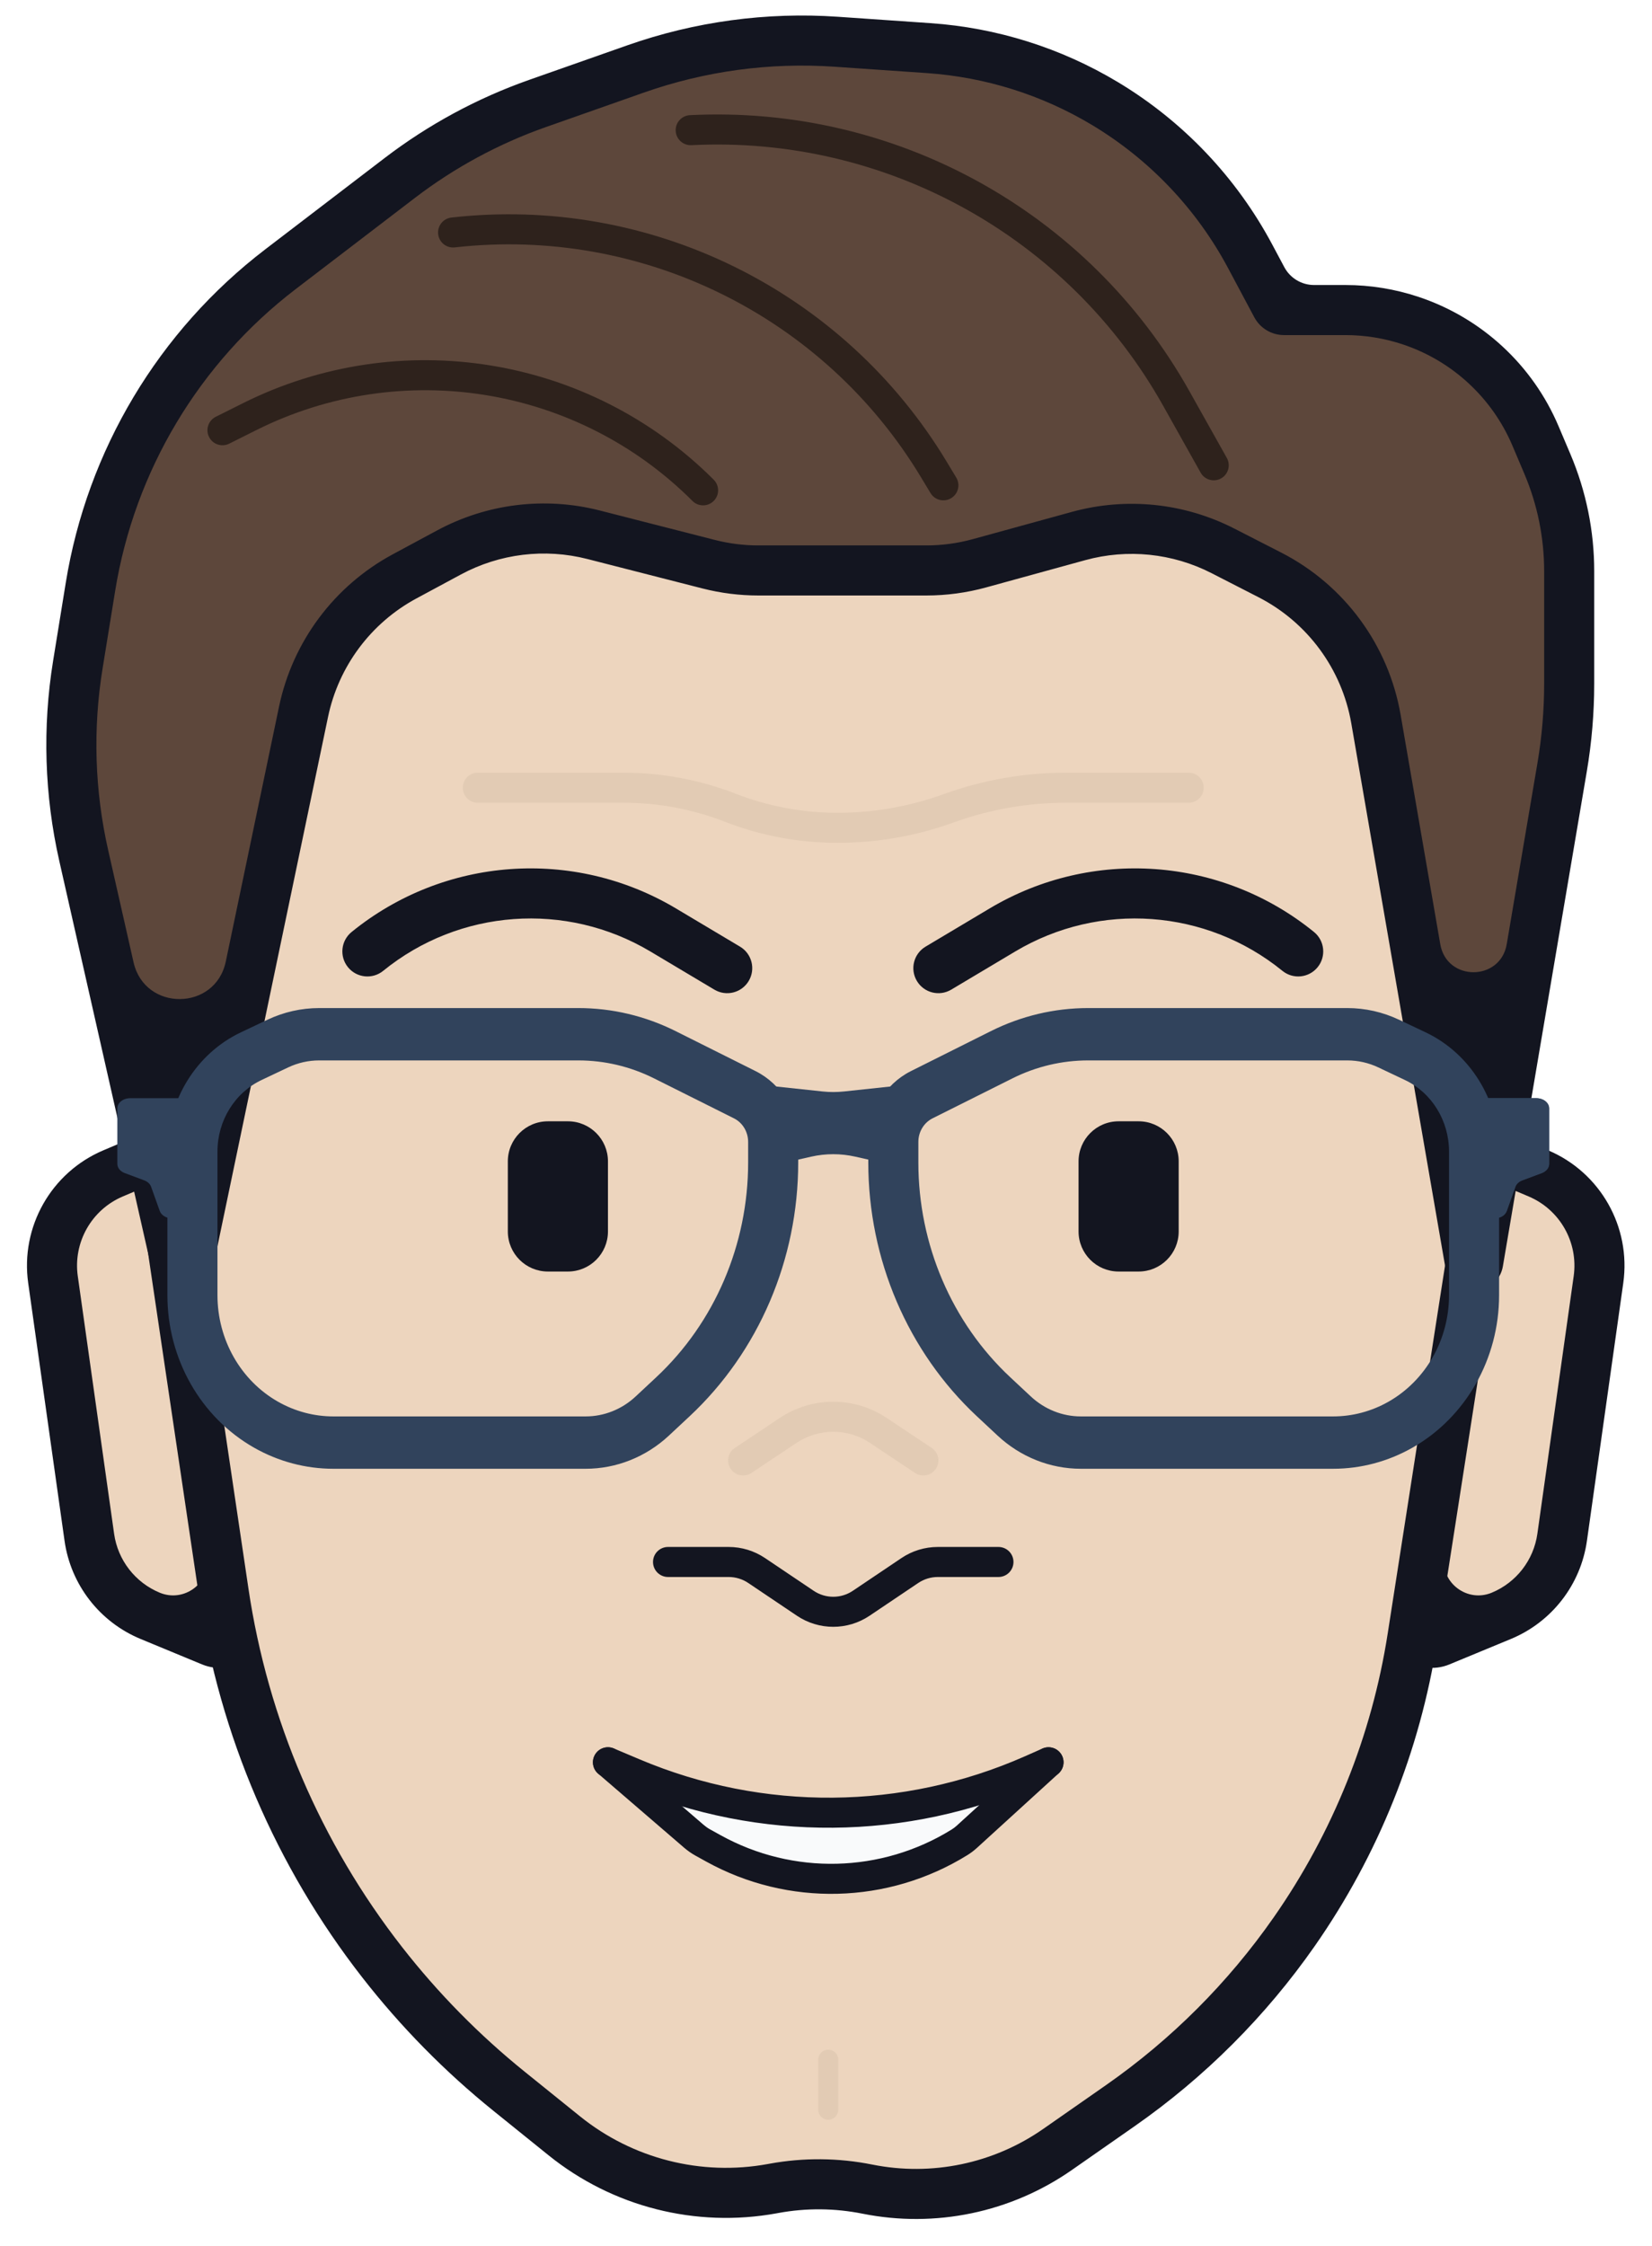 <svg class="profile-picture" viewBox="0 0 245 333" fill="none" xmlns="http://www.w3.org/2000/svg">
<g filter="url(#filter0_d_3551_5)">
<path d="M7.859 185.719C6.919 179.055 10.579 172.592 16.777 169.97L22.905 167.377C24.388 166.75 26.1 167.418 26.766 168.883L29.281 174.417L35.47 236.303C35.693 238.536 33.453 240.201 31.379 239.342L22.273 235.574C17.415 233.564 13.981 229.134 13.247 223.927L7.859 185.719Z" fill="#EDD5BE"/>
<path d="M7.859 185.719C6.919 179.055 10.579 172.592 16.777 169.97L22.905 167.377C24.388 166.75 26.1 167.418 26.766 168.883L29.281 174.417L35.47 236.303C35.693 238.536 33.453 240.201 31.379 239.342L22.273 235.574C17.415 233.564 13.981 229.134 13.247 223.927L7.859 185.719Z" fill="#EDD5BE"/>
<path fill-rule="evenodd" clip-rule="evenodd" d="M21.459 163.958C24.794 162.547 28.647 164.05 30.146 167.347C31.979 171.381 33.139 175.688 33.58 180.096L39.164 235.933C39.666 240.959 34.627 244.704 29.96 242.772L20.854 239.004C14.78 236.491 10.489 230.954 9.571 224.445L4.183 186.238C3.008 177.908 7.583 169.829 15.33 166.551L21.459 163.958ZM25.717 176.079C25.672 175.627 25.552 175.185 25.364 174.771C24.43 172.716 22.029 171.779 19.95 172.658L18.223 173.389C13.575 175.356 10.83 180.203 11.535 185.201L16.923 223.408C17.474 227.313 20.049 230.636 23.693 232.144C27.294 233.634 31.183 230.744 30.795 226.866L25.717 176.079Z" fill="#131520"/>
<path d="M237.063 185.719C238.003 179.055 234.343 172.592 228.145 169.97L222.017 167.377C220.534 166.75 218.822 167.418 218.156 168.883L215.64 174.417L209.452 236.303C209.229 238.536 211.468 240.201 213.543 239.342L222.649 235.574C227.507 233.564 230.941 229.134 231.675 223.927L237.063 185.719Z" fill="#EDD5BE"/>
<path d="M237.063 185.719C238.003 179.055 234.343 172.592 228.145 169.97L222.017 167.377C220.534 166.75 218.822 167.418 218.156 168.883L215.64 174.417L209.452 236.303C209.229 238.536 211.468 240.201 213.543 239.342L222.649 235.574C227.507 233.564 230.941 229.134 231.675 223.927L237.063 185.719Z" fill="#EDD5BE"/>
<path fill-rule="evenodd" clip-rule="evenodd" d="M223.463 163.958C220.128 162.547 216.275 164.05 214.776 167.347C212.943 171.381 211.783 175.688 211.342 180.096L205.758 235.933C205.255 240.959 210.295 244.704 214.962 242.772L224.068 239.004C230.141 236.491 234.433 230.954 235.351 224.445L240.739 186.238C241.914 177.908 237.339 169.829 229.592 166.551L223.463 163.958ZM219.205 176.079C219.25 175.627 219.369 175.185 219.558 174.77C220.492 172.715 222.893 171.779 224.972 172.658L226.699 173.389C231.347 175.356 234.092 180.203 233.387 185.201L227.999 223.408C227.448 227.313 224.873 230.636 221.229 232.144C217.628 233.634 213.739 230.744 214.126 226.866L219.205 176.079Z" fill="#131520"/>
</g>
<g filter="url(#filter1_d_3551_5)">
<path d="M31.96 53.419L121.731 44.486L212.22 51.185L219.554 148.754C220.407 160.101 219.953 171.507 218.201 182.75L208.958 232.091C206.515 247.768 201.036 269.372 191.956 282.383C184.933 292.447 176.188 301.191 166.123 308.213L156.845 314.686C148.636 320.414 138.444 322.539 128.63 320.57C124.072 319.656 119.382 319.616 114.809 320.452L114.528 320.504C103.598 322.503 92.339 319.643 83.689 312.669L75.522 306.084C68.528 300.445 62.205 294.02 56.679 286.935C44.242 270.989 36.145 252.095 33.176 232.091L25.792 182.34C24.164 171.368 23.77 160.248 24.617 149.189L31.96 53.419Z" fill="#EDD5BE"/>
<path fill-rule="evenodd" clip-rule="evenodd" d="M121.684 40.76L215.682 47.719L223.256 148.476C224.13 160.106 223.665 171.798 221.869 183.322L213.137 239.354C210.607 255.589 204.404 271.033 195.001 284.507C187.727 294.93 178.67 303.986 168.247 311.258L158.969 317.731C149.93 324.038 138.706 326.378 127.9 324.21C123.803 323.388 119.587 323.352 115.477 324.104L115.196 324.156C103.203 326.349 90.85 323.211 81.359 315.559L73.192 308.974C65.976 303.156 59.453 296.527 53.752 289.218C40.92 272.767 32.567 253.274 29.504 232.636L22.12 182.885C20.451 171.639 20.047 160.241 20.916 148.905L28.496 50.033L121.684 40.76ZM121.778 48.212L35.423 56.805L28.319 149.473C27.492 160.256 27.876 171.097 29.464 181.795L36.848 231.546C39.723 250.916 47.563 269.211 59.606 284.652C64.957 291.512 71.079 297.734 77.852 303.194L86.019 309.779C93.828 316.075 103.992 318.657 113.86 316.852L114.141 316.801C119.176 315.88 124.341 315.924 129.36 316.931C138.181 318.7 147.342 316.79 154.721 311.642L163.999 305.169C173.705 298.397 182.139 289.964 188.912 280.258C197.669 267.71 203.445 253.329 205.801 238.211L214.533 182.179C216.241 171.217 216.684 160.095 215.852 149.033L208.758 54.652L121.778 48.212Z" fill="#131520"/>
<path fill-rule="evenodd" clip-rule="evenodd" d="M68.632 112.792C68.632 111.562 69.629 110.565 70.859 110.565H92.498C98.185 110.565 103.823 111.624 109.123 113.687C113.908 115.549 118.998 116.505 124.132 116.505H124.268C129.521 116.505 134.735 115.602 139.683 113.837L140.167 113.664C145.915 111.613 151.973 110.565 158.076 110.565H176.29C177.52 110.565 178.517 111.562 178.517 112.792C178.517 114.023 177.52 115.02 176.29 115.02H158.076C152.483 115.02 146.931 115.981 141.664 117.86L141.18 118.033C135.752 119.97 130.031 120.96 124.268 120.96H124.132C118.445 120.96 112.807 119.901 107.507 117.838C102.722 115.975 97.632 115.02 92.498 115.02H70.859C69.629 115.02 68.632 114.023 68.632 112.792Z" fill="#E2CBB4"/>
<path fill-rule="evenodd" clip-rule="evenodd" d="M122.832 310.288C122.012 310.288 121.347 309.624 121.347 308.804V301.379C121.347 300.559 122.012 299.894 122.832 299.894C123.652 299.894 124.317 300.559 124.317 301.379V308.804C124.317 309.624 123.652 310.288 122.832 310.288Z" fill="#E2CBB4"/>
</g>
<path d="M102.599 264.409C101.852 263.992 100.99 264.454 100.674 265.442C100.506 265.968 100.527 266.538 100.697 267.019C100.689 267.044 100.682 267.07 100.674 267.096C100.359 268.224 100.709 269.525 101.456 270.001L104.003 271.625C116.814 279.789 131.289 279.608 144.009 271.125L145.715 269.987C146.458 269.492 146.793 268.182 146.465 267.062C146.461 267.048 146.457 267.033 146.452 267.019C146.626 266.529 146.644 265.946 146.465 265.412C146.138 264.432 145.27 263.988 144.528 264.422L142.821 265.417C130.843 272.408 117.211 272.557 105.146 265.829L102.599 264.409Z" fill="#F9FAFB"/>
<path fill-rule="evenodd" clip-rule="evenodd" d="M88.476 259.832C89.278 258.9 90.685 258.795 91.617 259.598L104.37 270.58C104.661 270.83 104.977 271.05 105.312 271.236L106.872 272.099C117.605 278.041 130.711 277.717 141.138 271.252C141.399 271.091 141.644 270.905 141.871 270.698L154 259.64C154.909 258.811 156.318 258.876 157.147 259.785C157.975 260.694 157.91 262.103 157.001 262.931L144.872 273.99C144.443 274.381 143.979 274.732 143.485 275.039C131.688 282.353 116.859 282.719 104.715 275.997L103.155 275.133C102.552 274.8 101.985 274.405 101.463 273.955L88.71 262.973C87.778 262.171 87.673 260.764 88.476 259.832Z" fill="#131520"/>
<path fill-rule="evenodd" clip-rule="evenodd" d="M88.112 260.419C88.59 259.286 89.897 258.755 91.03 259.234L94.892 260.864C113.183 268.587 133.852 268.416 152.013 260.392L154.601 259.248C155.726 258.751 157.041 259.26 157.538 260.385C158.035 261.511 157.526 262.826 156.401 263.323L153.813 264.466C134.529 272.987 112.582 273.169 93.159 264.968L89.297 263.338C88.164 262.859 87.633 261.553 88.112 260.419Z" fill="#131520"/>
<path fill-rule="evenodd" clip-rule="evenodd" d="M96.846 231.587C96.846 230.357 97.843 229.36 99.073 229.36H108.066C109.985 229.36 111.861 229.932 113.453 231.003L120.674 235.861C122.428 237.04 124.722 237.04 126.476 235.861L133.696 231.003C135.289 229.932 137.164 229.36 139.084 229.36H148.076C149.306 229.36 150.303 230.357 150.303 231.587C150.303 232.817 149.306 233.814 148.076 233.814H139.084C138.05 233.814 137.04 234.123 136.183 234.699L128.962 239.557C125.705 241.748 121.445 241.748 118.187 239.557L110.967 234.699C110.109 234.123 109.099 233.814 108.066 233.814H99.073C97.843 233.814 96.846 232.817 96.846 231.587Z" fill="#131520"/>
<path fill-rule="evenodd" clip-rule="evenodd" d="M129.022 213.932C125.723 211.733 121.426 211.733 118.128 213.932L111.446 218.387C110.422 219.069 109.04 218.793 108.357 217.769C107.675 216.745 107.951 215.363 108.975 214.68L115.657 210.225C120.452 207.029 126.698 207.029 131.493 210.225L138.175 214.68C139.198 215.363 139.475 216.745 138.793 217.769C138.11 218.793 136.727 219.069 135.704 218.387L129.022 213.932Z" fill="#E2CBB4"/>
<path fill-rule="evenodd" clip-rule="evenodd" d="M111.038 145.444C109.988 147.205 107.709 147.782 105.948 146.732L96.442 141.065C83.942 133.614 68.119 134.763 56.827 143.943C55.236 145.237 52.898 144.995 51.605 143.405C50.312 141.814 50.553 139.476 52.144 138.182C65.854 127.036 85.066 125.64 100.244 134.688L109.75 140.355C111.511 141.404 112.087 143.683 111.038 145.444Z" fill="#131520"/>
<path fill-rule="evenodd" clip-rule="evenodd" d="M135.978 145.444C137.028 147.205 139.306 147.782 141.067 146.732L150.573 141.065C163.073 133.614 178.896 134.763 190.188 143.943C191.779 145.237 194.117 144.995 195.41 143.405C196.704 141.814 196.463 139.476 194.872 138.182C181.161 127.036 161.949 125.64 146.772 134.688L137.266 140.355C135.504 141.404 134.928 143.683 135.978 145.444Z" fill="#131520"/>
<path d="M75.314 172.19C75.314 168.909 77.974 166.25 81.254 166.25H84.224C87.504 166.25 90.164 168.909 90.164 172.19V182.584C90.164 185.865 87.504 188.524 84.224 188.524H81.254C77.974 188.524 75.314 185.865 75.314 182.584V172.19Z" fill="#131520"/>
<path d="M159.956 172.19C159.956 168.909 162.615 166.25 165.895 166.25H168.865C172.146 166.25 174.805 168.909 174.805 172.19V182.584C174.805 185.865 172.146 188.524 168.865 188.524H165.895C162.615 188.524 159.956 185.865 159.956 182.584V172.19Z" fill="#131520"/>
<path d="M204.061 106.616L218.61 190.751L231.671 113.76C232.367 109.657 232.717 105.504 232.717 101.342V84.679C232.717 79.223 231.619 73.823 229.488 68.8L227.718 64.628C224.288 56.542 217.549 50.319 209.217 47.541C206.095 46.501 202.826 45.971 199.536 45.971H189.654L185.412 38.016C180.414 28.646 172.965 20.811 163.859 15.347C155.925 10.586 146.976 7.773 137.745 7.136L124.017 6.189C113.929 5.494 103.805 6.866 94.266 10.222L79.738 15.334C72.38 17.923 65.476 21.655 59.28 26.393L41.605 39.91C26.539 51.431 16.453 68.281 13.417 87.003L11.542 98.567C10.018 107.963 10.315 117.564 12.417 126.848L27.054 191.494L45.017 105.528C46.809 96.953 52.295 89.606 60.008 85.453L66.591 81.908C73.155 78.374 80.809 77.437 88.031 79.285L105.103 83.652C107.509 84.267 109.981 84.579 112.464 84.579H137.385C140.045 84.579 142.694 84.221 145.259 83.516L159.957 79.474C167.12 77.504 174.76 78.29 181.371 81.676L188.335 85.243C196.645 89.499 202.47 97.416 204.061 106.616Z" fill="#5D473B"/>
<path fill-rule="evenodd" clip-rule="evenodd" d="M124.273 2.486C113.68 1.755 103.05 3.196 93.034 6.72L78.506 11.832C70.78 14.55 63.531 18.469 57.025 23.445L39.35 36.961C23.53 49.058 12.94 66.751 9.752 86.409L7.877 97.973C6.277 107.839 6.589 117.92 8.796 127.667L22.632 188.776C23.1 190.841 24.943 192.301 27.061 192.283C29.178 192.266 30.997 190.775 31.43 188.703L48.651 106.287C50.219 98.784 55.019 92.356 61.768 88.722L68.351 85.177C74.095 82.084 80.792 81.265 87.112 82.882L104.183 87.249C106.889 87.941 109.671 88.291 112.464 88.291H137.385C140.378 88.291 143.358 87.889 146.244 87.095L160.942 83.053C167.209 81.33 173.894 82.017 179.679 84.98L186.643 88.547C193.914 92.272 199.01 99.198 200.403 107.248L214.329 187.779C214.689 189.861 216.498 191.382 218.611 191.378C220.725 191.375 222.529 189.849 222.882 187.765L235.331 114.381C236.062 110.073 236.43 105.712 236.43 101.342V84.679C236.43 78.725 235.231 72.832 232.906 67.351L231.136 63.178C227.289 54.112 219.734 47.134 210.39 44.02C206.89 42.853 203.225 42.258 199.536 42.258H194.882C193.035 42.258 191.339 41.24 190.47 39.611L188.687 36.269C183.373 26.305 175.452 17.973 165.769 12.164C157.332 7.102 147.816 4.11 138.001 3.433L124.273 2.486ZM95.498 13.724C104.56 10.536 114.178 9.232 123.762 9.893L137.49 10.84C146.136 11.436 154.517 14.071 161.949 18.53C170.478 23.648 177.455 30.987 182.136 39.763L186.015 47.036C186.884 48.665 188.58 49.683 190.427 49.683H199.536C202.427 49.683 205.3 50.149 208.043 51.063C215.365 53.504 221.286 58.972 224.301 66.078L226.071 70.25C228.007 74.814 229.005 79.722 229.005 84.679V101.342C229.005 105.295 228.673 109.242 228.011 113.139L223.457 139.983C222.517 145.526 214.559 145.539 213.601 139.999L207.719 105.983C205.929 95.633 199.376 86.727 190.028 81.939L183.063 78.372C175.626 74.563 167.031 73.678 158.973 75.894L144.275 79.936C142.03 80.554 139.713 80.866 137.385 80.866H112.464C110.292 80.866 108.128 80.594 106.024 80.056L88.952 75.689C80.826 73.61 72.216 74.663 64.831 78.64L58.248 82.185C49.571 86.857 43.399 95.121 41.383 104.768L33.486 142.561C31.948 149.923 21.468 150.01 19.807 142.675L16.038 126.028C14.041 117.209 13.759 108.088 15.206 99.162L17.081 87.597C19.965 69.811 29.547 53.804 43.86 42.858L61.535 29.342C67.421 24.841 73.98 21.295 80.97 18.836L95.498 13.724Z" fill="#131520"/>
<path fill-rule="evenodd" clip-rule="evenodd" d="M100.208 19.412C100.146 18.183 101.092 17.137 102.32 17.075C132.781 15.535 161.483 31.391 176.395 57.997L181.945 67.898C182.547 68.971 182.164 70.329 181.091 70.93C180.018 71.531 178.661 71.149 178.059 70.076L172.509 60.175C158.425 35.046 131.316 20.07 102.545 21.524C101.317 21.586 100.27 20.64 100.208 19.412Z" fill="#2E221C"/>
<path fill-rule="evenodd" clip-rule="evenodd" d="M64.981 34.719C64.843 33.497 65.721 32.394 66.944 32.255C96.394 28.921 125.087 43.057 140.39 68.44L141.816 70.807C142.452 71.86 142.112 73.229 141.059 73.864C140.005 74.5 138.637 74.16 138.001 73.107L136.575 70.74C122.171 46.849 95.165 33.544 67.445 36.682C66.222 36.82 65.119 35.942 64.981 34.719Z" fill="#2E221C"/>
<path fill-rule="evenodd" clip-rule="evenodd" d="M31.002 64.786C30.451 63.685 30.897 62.348 31.998 61.797L36.01 59.791C59.301 48.146 87.432 52.711 105.846 71.124C106.715 71.994 106.715 73.404 105.846 74.274C104.976 75.144 103.565 75.144 102.696 74.274C85.638 57.217 59.578 52.988 38.002 63.776L33.99 65.782C32.89 66.332 31.552 65.886 31.002 64.786Z" fill="#2E221C"/>
<g filter="url(#filter2_d_3551_5)">
<path d="M110.953 156.65L121.999 157.828C123.046 157.94 124.103 157.94 125.15 157.828L136.197 156.65L132.484 160.69V168.771L126.858 167.495C124.697 167.005 122.453 167.005 120.291 167.495L114.665 168.771V160.69L110.953 156.65Z" fill="#31435C"/>
<path d="M229.747 160.337C229.747 159.502 228.893 158.825 227.838 158.825H216.383L219.247 176.644H221.621C222.475 176.644 223.226 176.195 223.458 175.544L224.738 171.961C224.888 171.54 225.261 171.192 225.761 171.005L228.653 169.926C229.321 169.676 229.747 169.144 229.747 168.559V160.337Z" fill="#31435C"/>
<path fill-rule="evenodd" clip-rule="evenodd" d="M227.838 158.825C228.893 158.825 229.747 159.502 229.747 160.337V168.559C229.747 169.144 229.321 169.676 228.653 169.926L225.761 171.005C225.261 171.192 224.888 171.54 224.738 171.961L223.458 175.544C223.226 176.195 222.475 176.644 221.621 176.644H219.247L216.383 158.825H227.838Z" fill="#31435C"/>
<path d="M17.402 160.337C17.402 159.502 18.257 158.825 19.311 158.825H30.766L27.902 176.644H25.528C24.674 176.644 23.924 176.195 23.691 175.544L22.411 171.961C22.261 171.54 21.888 171.192 21.389 171.005L18.497 169.926C17.828 169.676 17.402 169.144 17.402 168.559V160.337Z" fill="#31435C"/>
<path fill-rule="evenodd" clip-rule="evenodd" d="M47.331 145.461C44.689 145.461 42.077 146.051 39.67 147.191L35.727 149.059C29.09 152.203 24.827 159.117 24.827 166.734V188.037C24.827 197.465 29.758 206.138 37.681 210.642C41.289 212.693 45.331 213.768 49.439 213.768H86.854C91.414 213.768 95.815 212.013 99.216 208.837L102.26 205.996C112.515 196.423 118.377 182.733 118.377 168.361V165.309C118.377 160.825 115.915 156.74 112.046 154.805L100.198 148.88C95.697 146.629 90.771 145.461 85.781 145.461H47.331ZM42.734 154.261C44.178 153.577 45.746 153.223 47.331 153.223H85.781C89.662 153.223 93.493 154.132 96.994 155.883L108.842 161.808C110.132 162.452 110.953 163.814 110.953 165.309V168.361C110.953 180.522 105.992 192.106 97.315 200.206L94.271 203.047C92.23 204.953 89.59 206.006 86.854 206.006H49.439C46.57 206.006 43.748 205.255 41.228 203.823C35.695 200.677 32.251 194.621 32.251 188.037V166.734C32.251 162.164 34.809 158.016 38.791 156.129L42.734 154.261Z" fill="#31435C"/>
<path fill-rule="evenodd" clip-rule="evenodd" d="M199.818 145.461C202.461 145.461 205.073 146.051 207.48 147.191L211.423 149.059C218.059 152.203 222.323 159.117 222.323 166.734V188.037C222.323 197.465 217.391 206.138 209.469 210.642C205.86 212.693 201.818 213.768 197.71 213.768H160.296C155.735 213.768 151.335 212.013 147.933 208.837L144.889 205.996C134.635 196.423 128.772 182.733 128.772 168.361V165.309C128.772 160.825 131.234 156.74 135.103 154.805L146.951 148.88C151.452 146.629 156.379 145.461 161.368 145.461H199.818ZM204.415 154.261C202.971 153.577 201.404 153.223 199.818 153.223H161.368C157.488 153.223 153.656 154.132 150.155 155.883L138.307 161.808C137.017 162.452 136.197 163.814 136.197 165.309V168.361C136.197 180.522 141.157 192.106 149.834 200.206L152.878 203.047C154.919 204.953 157.56 206.006 160.296 206.006H197.71C200.579 206.006 203.402 205.255 205.922 203.823C211.454 200.677 214.898 194.621 214.898 188.037V166.734C214.898 162.164 212.34 158.016 208.358 156.129L204.415 154.261Z" fill="#31435C"/>
</g>
<defs>
<filter id="filter0_d_3551_5" x="0" y="163.428" width="244.922" height="87.861" filterUnits="userSpaceOnUse" color-interpolation-filters="sRGB">
<feFlood flood-opacity="0" result="BackgroundImageFix"/>
<feColorMatrix in="SourceAlpha" type="matrix" values="0 0 0 0 0 0 0 0 0 0 0 0 0 0 0 0 0 0 127 0" result="hardAlpha"/>
<feOffset dy="4"/>
<feGaussianBlur stdDeviation="2"/>
<feComposite in2="hardAlpha" operator="out"/>
<feColorMatrix type="matrix" values="0 0 0 0 0 0 0 0 0 0 0 0 0 0 0 0 0 0 0.25 0"/>
<feBlend mode="normal" in2="BackgroundImageFix" result="effect1_dropShadow_3551_5"/>
<feBlend mode="normal" in="SourceGraphic" in2="effect1_dropShadow_3551_5" result="shape"/>
</filter>
<filter id="filter1_d_3551_5" x="16.471" y="40.76" width="211.214" height="292.24" filterUnits="userSpaceOnUse" color-interpolation-filters="sRGB">
<feFlood flood-opacity="0" result="BackgroundImageFix"/>
<feColorMatrix in="SourceAlpha" type="matrix" values="0 0 0 0 0 0 0 0 0 0 0 0 0 0 0 0 0 0 127 0" result="hardAlpha"/>
<feOffset dy="4"/>
<feGaussianBlur stdDeviation="2"/>
<feComposite in2="hardAlpha" operator="out"/>
<feColorMatrix type="matrix" values="0 0 0 0 0 0 0 0 0 0 0 0 0 0 0 0 0 0 0.25 0"/>
<feBlend mode="normal" in2="BackgroundImageFix" result="effect1_dropShadow_3551_5"/>
<feBlend mode="normal" in="SourceGraphic" in2="effect1_dropShadow_3551_5" result="shape"/>
</filter>
<filter id="filter2_d_3551_5" x="13.402" y="145.461" width="220.345" height="76.307" filterUnits="userSpaceOnUse" color-interpolation-filters="sRGB">
<feFlood flood-opacity="0" result="BackgroundImageFix"/>
<feColorMatrix in="SourceAlpha" type="matrix" values="0 0 0 0 0 0 0 0 0 0 0 0 0 0 0 0 0 0 127 0" result="hardAlpha"/>
<feOffset dy="4"/>
<feGaussianBlur stdDeviation="2"/>
<feComposite in2="hardAlpha" operator="out"/>
<feColorMatrix type="matrix" values="0 0 0 0 0 0 0 0 0 0 0 0 0 0 0 0 0 0 0.25 0"/>
<feBlend mode="normal" in2="BackgroundImageFix" result="effect1_dropShadow_3551_5"/>
<feBlend mode="normal" in="SourceGraphic" in2="effect1_dropShadow_3551_5" result="shape"/>
</filter>
</defs>
</svg>
